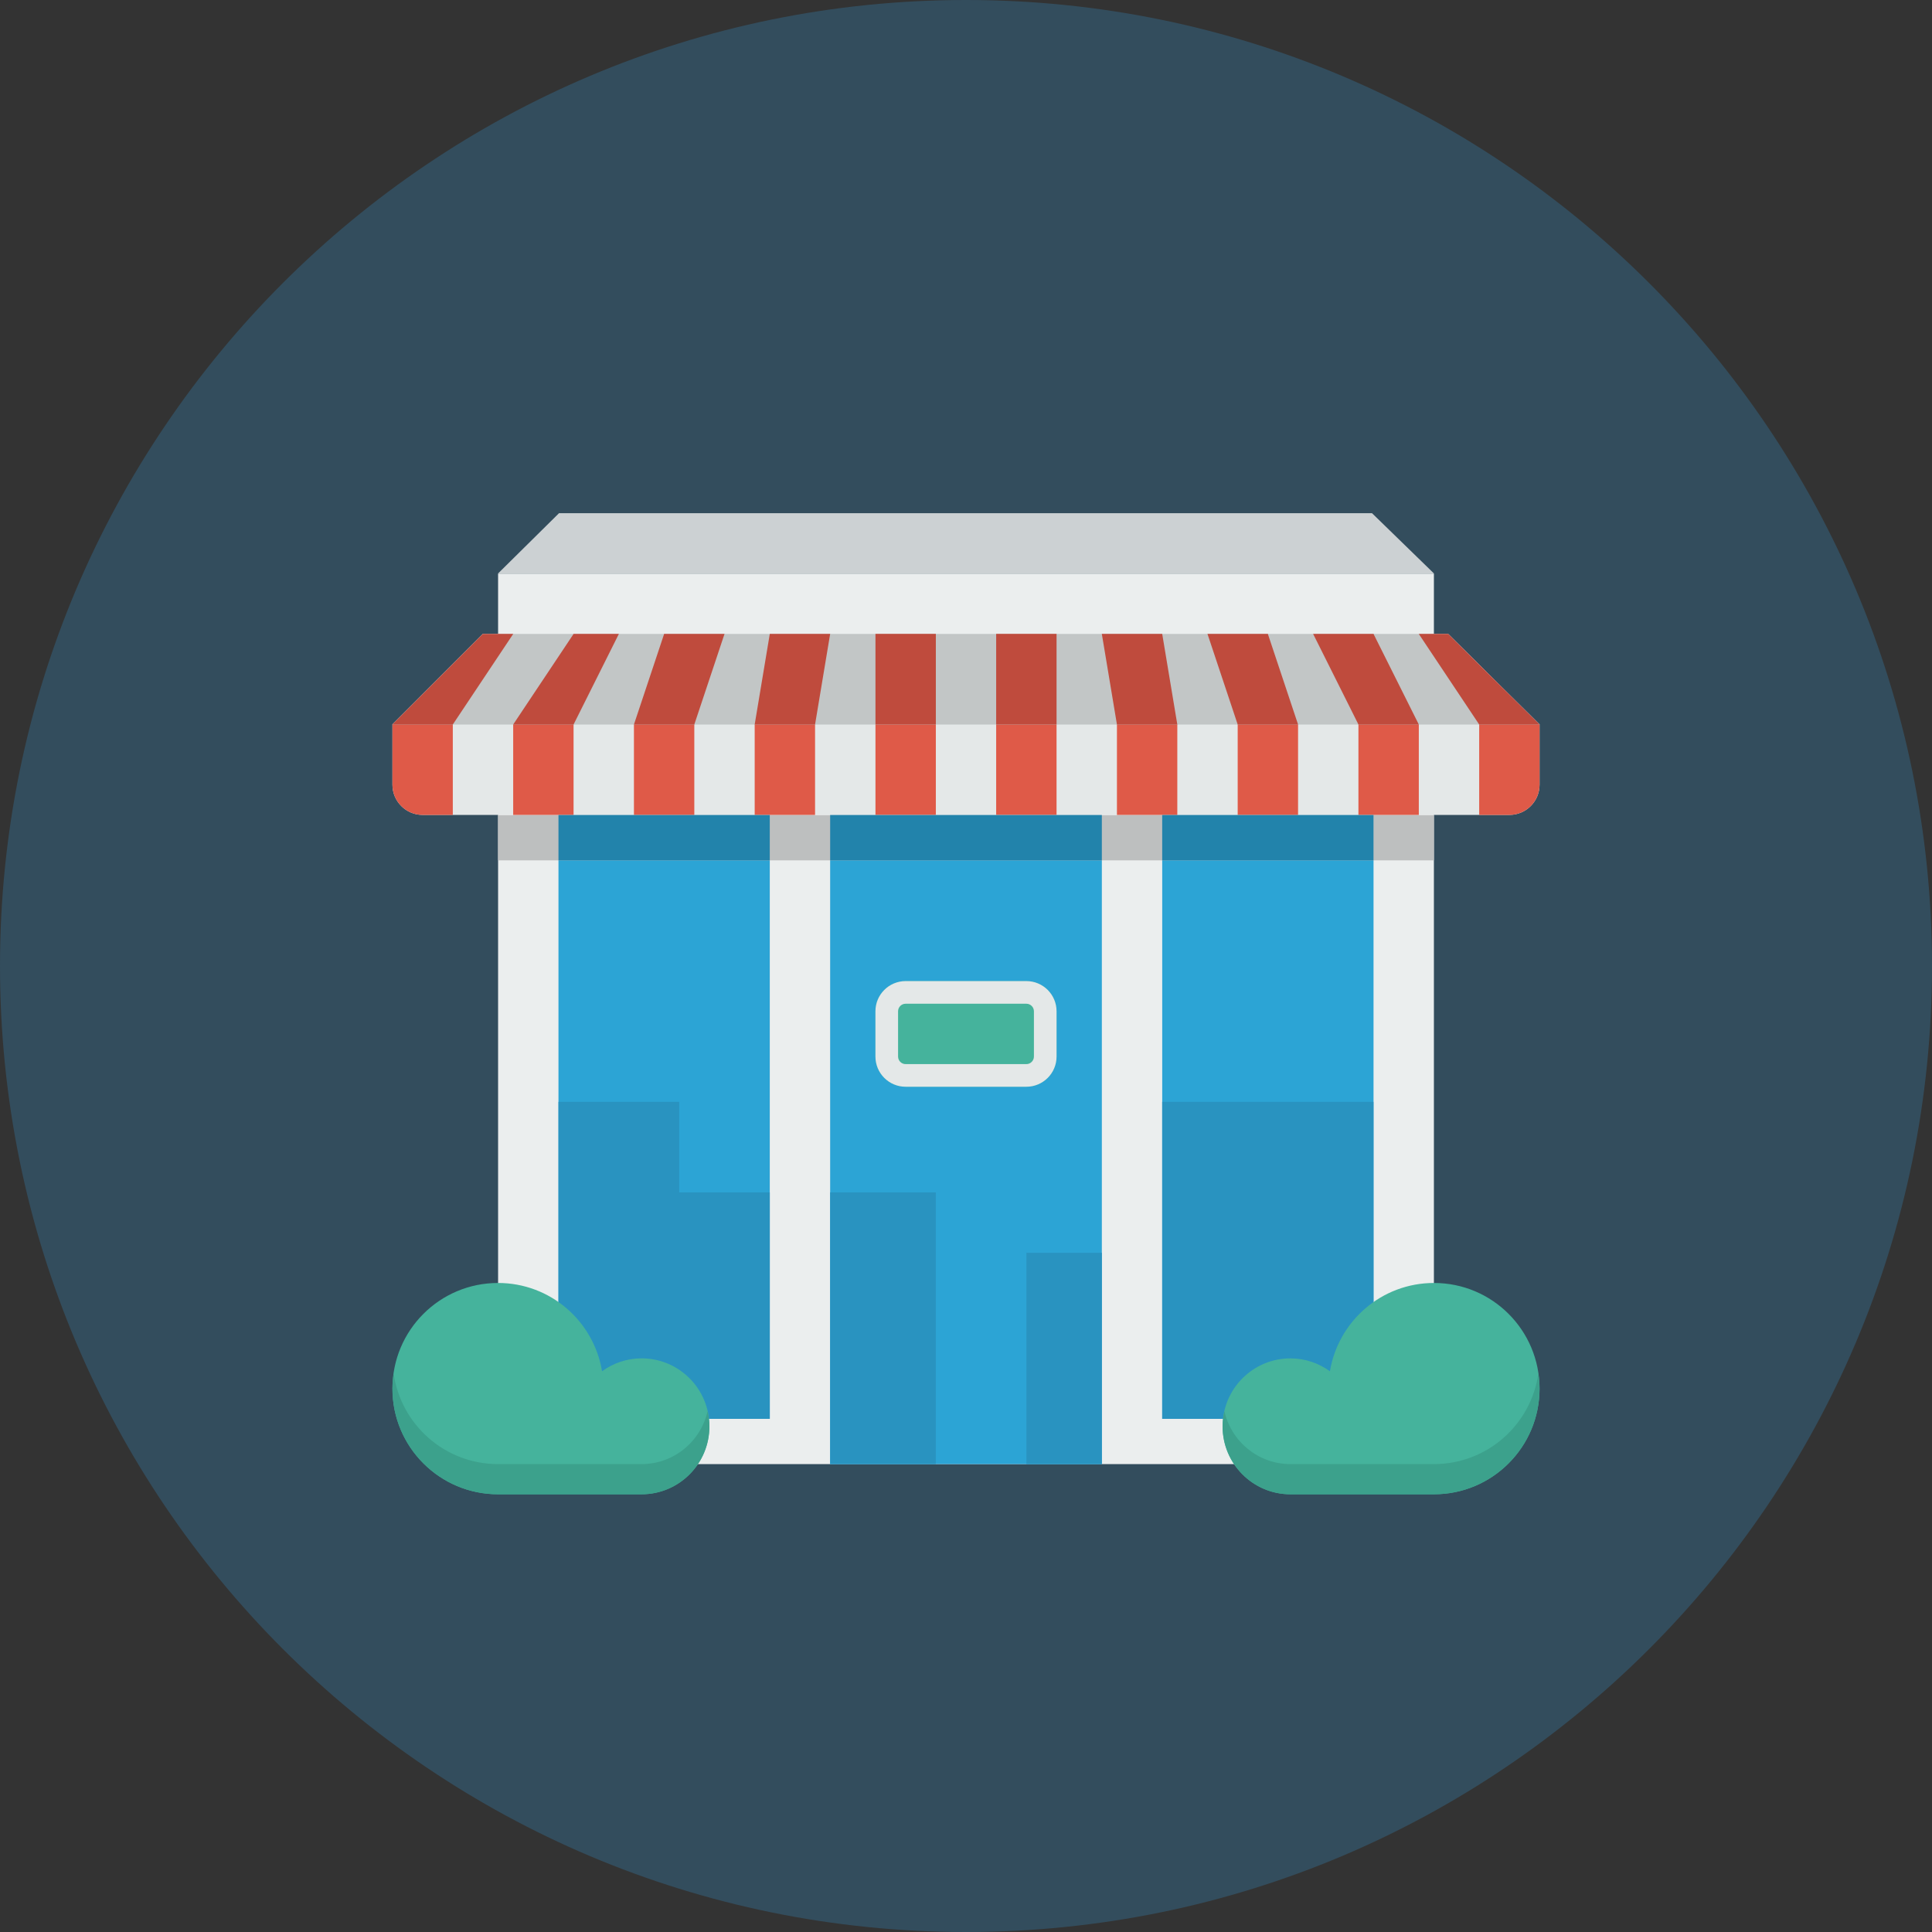 <?xml version="1.0" encoding="iso-8859-1"?>
<!-- Generator: Adobe Illustrator 19.0.0, SVG Export Plug-In . SVG Version: 6.00 Build 0)  -->
<svg xmlns="http://www.w3.org/2000/svg" xmlns:xlink="http://www.w3.org/1999/xlink" version="1.1" id="Layer_1" x="0px" y="0px" viewBox="0 0 512 512" style="enable-background:new 0 0 512 512;" xml:space="preserve">
<rect x="0" y="0" width="512" height="512" fill="#333333" stroke="none"/>
<path style="fill:#334D5D;" d="M256,0c141.384,0,256,114.616,256,256c0,141.392-114.616,256-256,256S0,397.392,0,256  C0,114.616,114.616,0,256,0z"/>
<path style="fill:#EBEEEE;" d="M131.999,152.004h248v236h-248V152.004z"/>
<path style="fill:#CCD1D3;" d="M148.143,136.004H363.6l16.412,15.969H131.991L148.143,136.004z"/>
<path style="fill:#2CA4D5;" d="M148,376.003h56v-160h-56V376.003z M219.999,388.004h72v-172h-72V388.004z M308,216.004v160h56v-160  H308z"/>
<path style="fill:#BDBFBF;" d="M131.999,216.004h248v12h-248V216.004z"/>
<path style="fill:#45B39C;" d="M239.999,259.999h32c4.416,0,8,3.585,8,8v12c0,4.416-3.585,8-8,8h-32c-4.416,0-8-3.585-8-8v-12  C232,263.584,235.583,259.999,239.999,259.999z"/>
<path style="fill:#E4E8E8;" d="M407.927,191.928l-24.172-23.94H127.992l-23.924,23.94H104v16.028c0,4.416,3.585,8.008,8,8.008h288  c4.421,0,8-3.585,8-8.008v-16.028L407.927,191.928L407.927,191.928z"/>
<g>
	<polygon style="fill:#2993C0;" points="204,316.004 180,316.004 180,292.004 148,292.004 148,376.003 204,376.003  "/>
	<rect x="272.001" y="332.008" style="fill:#2993C0;" width="20" height="56"/>
	<rect x="219.999" y="315.997" style="fill:#2993C0;" width="28.001" height="72"/>
	<rect x="307.992" y="291.998" style="fill:#2993C0;" width="56" height="84.007"/>
</g>
<path style="fill:#E4E8E8;" d="M271.999,259.999h-32c-4.416,0-8,3.585-8,8v12c0,4.416,3.585,8,8,8h32c4.416,0,8-3.585,8-8v-12  C280,263.584,276.415,259.999,271.999,259.999z M273.999,280c0,1.1-0.9,2-2,2h-32c-1.104,0-2-0.9-2-2v-12c0-1.1,0.895-2,2-2h32  c1.1,0,2,0.9,2,2V280z"/>
<g>
	<path style="fill:#45B39C;" d="M380.02,340c-13.889,0-25.372,10.124-27.576,23.4c-2.948-2.132-6.547-3.416-10.465-3.416   c-9.925,0-17.98,8.068-17.98,18.012S332.056,396,341.979,396c1.484,0,36.904,0,38.039,0c15.453,0,27.98-12.537,27.98-28.001   C407.998,352.535,395.471,340,380.02,340z"/>
	<path style="fill:#45B39C;" d="M170.019,359.976c-3.916,0-7.517,1.288-10.468,3.416C157.351,350.124,145.867,340,131.983,340   c-15.456,0-27.985,12.537-27.985,28.001s12.529,28.001,27.985,28.001c1.136,0,36.552,0,38.036,0c9.928,0,17.98-8.065,17.98-18.012   C187.999,368.044,179.947,359.976,170.019,359.976z"/>
</g>
<g>
	<path style="fill:#3CA18C;" d="M380.02,387.999c-1.136,0-36.556,0-38.039,0c-8.552,0-15.679-5.996-17.501-14.012   c-0.293,1.292-0.481,2.62-0.481,3.999c0,9.949,8.057,18.012,17.98,18.012c1.484,0,36.904,0,38.039,0   c15.453,0,27.98-12.537,27.98-28.001c0-1.365-0.129-2.693-0.317-3.999C405.743,377.564,394.108,387.999,380.02,387.999z"/>
	<path style="fill:#3CA18C;" d="M170.019,387.999c-1.484,0-36.9,0-38.036,0c-14.096,0-25.724-10.436-27.668-24   c-0.183,1.308-0.317,2.636-0.317,3.999c0,15.464,12.529,28.001,27.985,28.001c1.136,0,36.552,0,38.036,0   c9.928,0,17.98-8.065,17.98-18.012c0-1.379-0.188-2.709-0.481-3.999C185.7,382.004,178.571,387.999,170.019,387.999z"/>
</g>
<g>
	<polygon style="fill:#DF5A48;" points="204,168.004 200,192 200,215.964 216,215.964 216,192 219.999,168.004  "/>
	<polygon style="fill:#DF5A48;" points="175.999,168.004 168,192 168,215.964 184,215.964 184,192 192,168.004  "/>
	<rect x="232.007" y="167.997" style="fill:#DF5A48;" width="15.999" height="47.961"/>
	<polygon style="fill:#DF5A48;" points="152,168.004 136,192 136,215.964 152,215.964 152,192 163.999,168.004  "/>
	<polygon style="fill:#DF5A48;" points="347.999,168.004 359.999,192 359.999,215.964 376,215.964 376,192 364,168.004  "/>
	<path style="fill:#DF5A48;" d="M407.927,191.928l-24.156-23.924H376L391.999,192v23.964h8c4.421,0,8-3.585,8-8.008V192   l-0.048-0.072L407.927,191.928L407.927,191.928z"/>
	<path style="fill:#DF5A48;" d="M111.999,215.964h8V192l15.999-23.996h-8.025l-23.911,23.924h-0.008L103.999,192v15.956   C104,212.38,107.583,215.964,111.999,215.964z"/>
	<rect x="263.996" y="167.997" style="fill:#DF5A48;" width="15.999" height="47.961"/>
	<polygon style="fill:#DF5A48;" points="344,215.964 344,192 335.999,168.004 320,168.004 328,192 328,215.964  "/>
	<polygon style="fill:#DF5A48;" points="312,215.964 312,192 308,168.004 291.999,168.004 296,192 296,215.964  "/>
</g>
<polygon style="fill:#C2C6C6;" points="383.764,168 127.979,168 104.068,191.928 104,191.928 104,192 408,192 408,191.928   407.927,191.928 "/>
<g>
	<polygon style="fill:#BF4B3D;" points="200,192 216,192 219.999,168.004 204,168.004  "/>
	<rect x="263.996" y="167.997" style="fill:#BF4B3D;" width="15.999" height="23.996"/>
	<polygon style="fill:#BF4B3D;" points="168,192 184,192 192,168.004 175.999,168.004  "/>
	<polygon style="fill:#BF4B3D;" points="347.999,168.004 359.999,192 376,192 364,168.004  "/>
	<rect x="232.007" y="167.997" style="fill:#BF4B3D;" width="15.999" height="23.996"/>
	<polygon style="fill:#BF4B3D;" points="376,168.004 391.999,192 408,192 407.951,191.928 407.927,191.928 383.772,168.004  "/>
	<polygon style="fill:#BF4B3D;" points="308,168.004 291.999,168.004 296,192 312,192  "/>
	<polygon style="fill:#BF4B3D;" points="136,168.004 127.976,168.004 104.068,191.928 104.06,191.928 104,192 120,192  "/>
	<polygon style="fill:#BF4B3D;" points="335.999,168.004 320,168.004 328,192 344,192  "/>
	<polygon style="fill:#BF4B3D;" points="152,192 163.999,168.004 152,168.004 136,192  "/>
</g>
<g>
	<rect x="219.999" y="215.996" style="fill:#2283AB;" width="72" height="12"/>
	<rect x="307.992" y="215.996" style="fill:#2283AB;" width="56" height="12"/>
	<rect x="148" y="215.996" style="fill:#2283AB;" width="56" height="12"/>
</g>
<g>
</g>
<g>
</g>
<g>
</g>
<g>
</g>
<g>
</g>
<g>
</g>
<g>
</g>
<g>
</g>
<g>
</g>
<g>
</g>
<g>
</g>
<g>
</g>
<g>
</g>
<g>
</g>
<g>
</g>
</svg>
